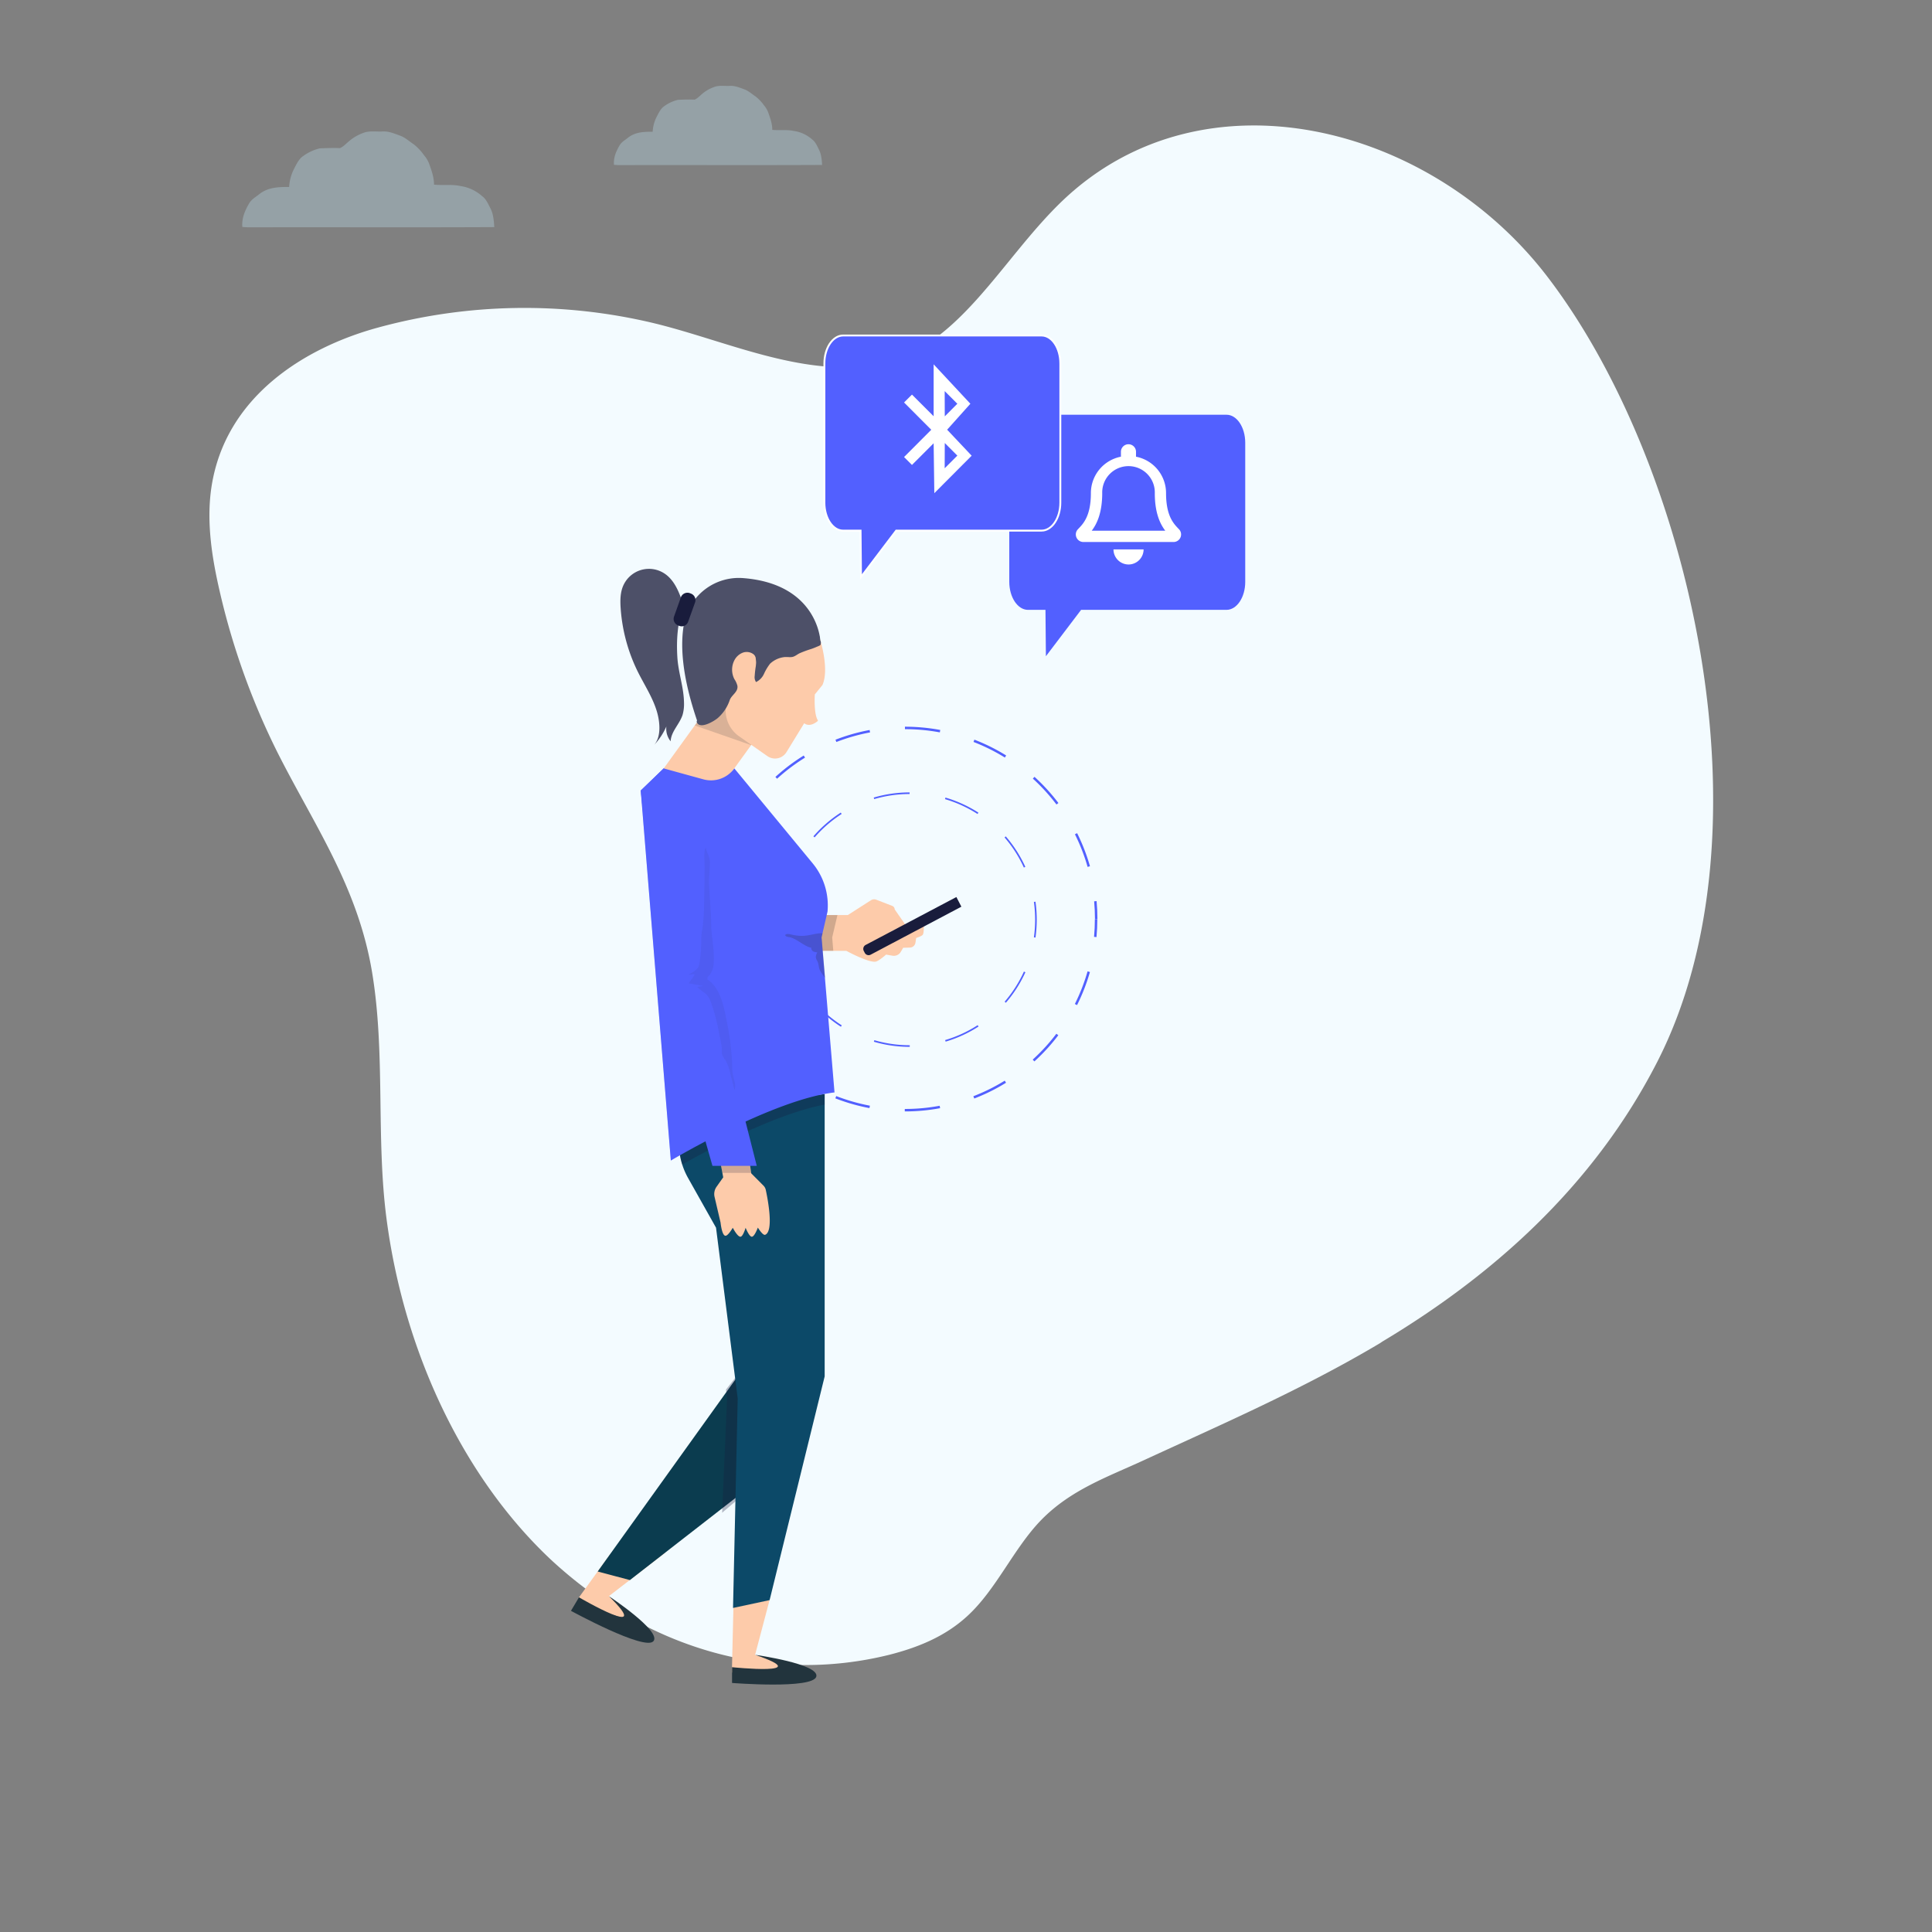 <svg id="e4447e15-b6c7-4b04-a442-209158cb5930" data-name="Layer 1" xmlns="http://www.w3.org/2000/svg" xmlns:xlink="http://www.w3.org/1999/xlink" width="1024" height="1024" viewBox="0 0 1024 1024"><rect x="0" y="0" width="1024" height="1024" fill="#808080" stroke="none"/><defs><clipPath id="a154b062-e02c-4731-83fa-5d779d3ff0f8"><path d="M-689.1,390.3s-98.51,8.57-128.5,64.25c-22.51,41.81-5.16,127.54,4.88,167.66a53.23,53.23,0,0,0,24.2,32.64l46.86,28.24a43.39,43.39,0,0,0,8.87,4.07l143.11,3.12,43.7-34c14.6-7.3-.47-79.11-.47-79.11-3.23-38.75-10.22-88.43-23.3-125h0a24.77,24.77,0,0,0-5.3-8.67c-10.8-11.5-32.85-34-54.08-44.59C-654.83,386-689.1,390.3-689.1,390.3Z" style="fill:#5260ff;opacity:0.51"/></clipPath><clipPath id="acd84ad5-a67c-4bf2-b55e-7507bb560ce5"><path d="M-809.41,436c.3.16,44.52-10.74,51.78,44.26,4.87,36.86,16.78,81.55,26.76,106.81,10.08,25.53,34.29,55.57,34.29,55.57a4.75,4.75,0,0,1-2.69,7.55c-10.54,2.39-31.32,9.54-36.61,30.71-.64,2.56,1.91,5,1.28,5.76-13,16.65-100.13-39.34-100.13-39.34L-869,476Z" style="fill:#5260ff"/></clipPath></defs><path id="feb5bcf5-d3ad-44fe-9cbb-3ca2408b6a28" data-name="Path 1" d="M730.82,712.27c-40.43,24-82.69,42.38-124.61,61.7-19.21,8.88-38.58,15.55-54.28,31.59-14.68,15.06-23.87,37-39.37,51.11-12,11-26.61,16.67-41.21,20.4-62.63,15.54-127.59-2.63-179-50.08-46.26-43.21-78.12-109.62-87.47-180.89-5.67-43.21-.51-87.8-7.67-130.77-7.55-45.42-30.84-78.24-50.13-116.5a382.63,382.63,0,0,1-30.8-86.13c-4-17.46-6.85-35.9-4.31-53.81,7-48.61,49.63-74.66,88.14-85.2a294.7,294.7,0,0,1,146.24-2.45c37.81,9.12,78,28.45,117,22.22,44.07-7.07,66.89-55.77,100-87.26C637.91,35.37,758,65.83,819.85,146.27c76.35,99.33,121.24,294.4,58.38,416.83-34.24,66.71-88.48,113.8-145.62,148A18.52,18.52,0,0,1,730.82,712.27Z" style="fill:#f3fbff"/><path id="e4256acf-4d2c-4203-bb93-2ceb717b4c88" data-name="Path 9622" d="M544.85,219.82H650.08c5.47,0,9.91,6.64,9.92,14.82v73.78c0,8.18-4.45,14.8-9.92,14.82H573l-18.65,24.58-.23-24.58h-9.25c-5.48,0-9.91-6.64-9.93-14.82V234.64C534.94,226.46,539.37,219.84,544.85,219.82Z" style="fill:#5260ff"/><path d="M-570.35,670.74c14.86-7.43,4.48-108.13,4.48-108.13-3.23-38.75,9.2-73.86-3.88-110.48h0a24.81,24.81,0,0,0-5.29-8.65c-10.19-10.85-30.39-31.47-50.46-42.69l.24-7.64-.15.57.58-11.66a8.53,8.53,0,0,0,3-6.5,8.49,8.49,0,0,0-2.39-5.92l1.54-30.74-1.31,30,8.18-24a10.51,10.51,0,0,0-2.67-10.31l-4.2-4.2s12.85-25.7-8.57-30-38.55,12.85-38.55,12.85-8.57,4.28-21.42,0c0,0-21.41-8.57-25.7,17.13-2.83,17-1.91,28.41-1,34.15-.24,0-.49,0-.74,0a8.57,8.57,0,0,0-8.15,11.18,8.31,8.31,0,0,0,5.33,5.46,8.75,8.75,0,0,0,4.53.29v.35s-.55,5.5-1.05,13.33c-31.52,6.95-80.11,23.23-99.64,59.49-22.51,41.81-5.16,127.54,4.88,167.66a53.23,53.23,0,0,0,24.2,32.64l46.86,28.24a43.39,43.39,0,0,0,8.87,4.07l2.29-4.17,80.12,7.29Z" style="fill:#341061"/><path d="M-689.1,390.3s-98.51,8.57-128.5,64.25c-22.51,41.81-5.16,127.54,4.88,167.66a53.23,53.23,0,0,0,24.2,32.64l46.86,28.24a43.39,43.39,0,0,0,8.87,4.07l143.11,3.12,43.7-34c14.6-7.3-.47-79.11-.47-79.11-3.23-38.75-10.22-88.43-23.3-125h0a24.77,24.77,0,0,0-5.3-8.67c-10.8-11.5-32.85-34-54.08-44.59C-654.83,386-689.1,390.3-689.1,390.3Z" style="fill:#5260ff;opacity:0.51"/><g style="clip-path:url(#a154b062-e02c-4731-83fa-5d779d3ff0f8)"><path d="M-809.41,436c.3.16,44.52-10.74,51.78,44.26,4.87,36.86,16.78,81.55,26.76,106.81,10.08,25.53,34.29,55.57,34.29,55.57a4.75,4.75,0,0,1-2.69,7.55c-10.54,2.39-31.32,9.54-36.61,30.71-.64,2.56,1.91,5,1.28,5.76-13,16.65-100.13-39.34-100.13-39.34L-869,476Z" style="fill:#5260ff"/><g style="clip-path:url(#acd84ad5-a67c-4bf2-b55e-7507bb560ce5)"><path d="M614.91,743.09s-4.28-30,21.42-47.12,35.88-6.41,35.88-6.41" style="fill:none;stroke:#5260ff;stroke-miterlimit:10;stroke-width:9.063px"/></g></g><path id="a1273d14-c58d-44f8-9c1f-a7d5442d5042" data-name="Path 9622" d="M446.85,177.82H552.08c5.47,0,9.91,6.64,9.92,14.82v73.78c0,8.18-4.45,14.8-9.92,14.82H475l-18.65,24.58-.23-24.58h-9.25c-5.48,0-9.91-6.64-9.93-14.82V192.64C436.94,184.46,441.37,177.84,446.85,177.82Z" style="fill:#5260ff;stroke:#fff;stroke-miterlimit:10"/><path d="M581,487.14c0-3.2-.15-6.36-.43-9.48" style="fill:none;stroke:#5260ff;stroke-miterlimit:10;stroke-width:1.299px"/><path d="M577.08,459.3a101.3,101.3,0,1,0,2.15,46.55" style="fill:none;stroke:#5260ff;stroke-miterlimit:10;stroke-width:1.299px;stroke-dasharray:18.711,18.711"/><path d="M580.52,496.61c.28-3.12.43-6.28.43-9.47" style="fill:none;stroke:#5260ff;stroke-miterlimit:10;stroke-width:1.299px"/><path d="M549.07,487.42a68.37,68.37,0,0,0-.66-9.45" style="fill:none;stroke:#5260ff;stroke-miterlimit:10;stroke-width:0.859px"/><path d="M543.06,459.64a67,67,0,1,0,3.34,46.58" style="fill:none;stroke:#5260ff;stroke-miterlimit:10;stroke-width:0.859px;stroke-dasharray:19.146,19.146"/><path d="M548.41,496.87a68.48,68.48,0,0,0,.66-9.45" style="fill:none;stroke:#5260ff;stroke-miterlimit:10;stroke-width:0.859px"/><g id="a0a93536-780b-4807-81df-01aa64ebeb3e" data-name="Group 7133"><path id="b461d954-4db3-4da4-9bae-73c2a98f7b09" data-name="Path 9560" d="M399.9,888.75l-12-2.27,1.1-45.75,18.87,7.4-7.66,29,18.56,5.19Z" style="fill:#fdcbaa"/></g><g id="af7bf624-5a88-42ec-a6aa-5e5f07f07445" data-name="Group 7134"><path id="b6352d47-33fe-4d3f-8122-72a0ff7e20b8" data-name="Path 9561" d="M322.72,846l6.54,5.94,3.88,6.36-25.33-7.15-.93-4.54,16.88-23.34,29-.45Z" style="fill:#fdcbaa"/></g><g id="fdc7d6f0-57a7-47ca-8ec8-7460ab42d274" data-name="Group 7135"><path id="a2589269-08c2-4514-a58f-c0cb9d4a52dd" data-name="Path 9562" d="M394.4,306.45a29.54,29.54,0,0,0-31.73,23.44c-2.27,11.45-1.41,28.22,7,52.63l38.74-13.1L434.72,339S433,309.68,394.4,306.45Z" style="fill:#4d5068"/></g><g id="bd1acc9a-52ee-4f84-9013-44c7ae8edb21" data-name="Group 7136"><rect id="f45263e2-7465-4508-8017-c71c7f6e409c" data-name="Rectangle 3669" x="347.68" y="374.84" width="70.61" height="30.32" transform="translate(-157.45 471.91) rotate(-54.14)" style="fill:#fdcbaa"/></g><g id="a2b44d40-4104-458a-8194-f187c3ed57fe" data-name="Group 7137" style="opacity:0.2"><path id="e1b329a0-b41f-4d7f-9220-7e0634ac2685" data-name="Path 9563" d="M398.14,394.93l-29.87-10.42,23.1-32L416,370.28Z" style="fill:#494949"/></g><g id="fb147482-42d2-4f45-b87e-1805be7b3fe2" data-name="Group 7138"><path id="bc4b5e8a-1ed4-4d1d-86b1-ec97cd1cfdb1" data-name="Path 9564" d="M434.68,339s5,15.64,1.24,24.06l-4.05,5s-.66,10.14,1.58,13.68a.3.3,0,0,1-.07.45c-.89.75-4.19,3.33-7.15,1.16l-9.38,15.3a7.1,7.1,0,0,1-9.78,2.33,5.39,5.39,0,0,1-.5-.33L391.37,390a16.69,16.69,0,0,1-4.26-22.21l2.54-4.12s-2.71,1.75-2.54-8.29c.07-4,1.24-9.35,4.88-11,1.37-.59,7.11.34,7.66,1.14,1.17,1.65,1.31,8.56,1.28,11.89a.36.36,0,0,0,.34.38.37.37,0,0,0,.34-.21C404.54,351.27,416,329.89,434.68,339Z" style="fill:#fdcbaa"/></g><g id="b6d30459-235c-452d-8e6b-969e50dd8aa0" data-name="Group 7139"><path id="b7bf3a9a-fdbd-45d0-8baf-f337a204733b" data-name="Path 9565" d="M359,348.11c-.55-9.25.11-18.7,3.44-27.43l-.65-1.34c-2-5.95-4.57-12.17-9.83-15.51a14.89,14.89,0,0,0-20.55,4.56,14.6,14.6,0,0,0-1.18,2.25c-1.54,3.68-1.54,7.77-1.27,11.76a90,90,0,0,0,9.1,33.65c3.48,7,7.84,13.54,10.08,21,1.58,5.3,2.47,13.17-1.35,17.7a34.44,34.44,0,0,0,6.4-9.72,10.51,10.51,0,0,0,2.27,7.87c.2-5.16,4.74-9.08,6.32-14a20.59,20.59,0,0,0,.76-6.29C362.46,364.23,359.47,356.53,359,348.11Z" style="fill:#4d5068"/></g><g id="f51dbf03-53f9-4d3c-afb6-2a4adb9fffd8" data-name="Group 7140"><path id="fa81c9b2-754e-44c4-95e6-1f6857016f59" data-name="Path 9566" d="M434.1,336.77a2.82,2.82,0,0,0-.83-1.1c-.24-.24-.41-.55-.65-.79a10.39,10.39,0,0,0-2.54-1.76,19.23,19.23,0,0,0-5.88-1.68l-.24,0c-8-1.1-17.46-.42-23.82,5-7.05,6.05-15.33,9.53-23.65,13.62a18.7,18.7,0,0,0-6.32,4.29c-2.34,2.82-2.69,6.78-2.58,10.45a52.07,52.07,0,0,0,1.64,11.31,22.64,22.64,0,0,1,.79,4.47c0,.72-1,1.45-.69,2.24,1.62,4,9.39-.69,11.21-2.34a22,22,0,0,0,6.19-9.28c.89-2.82,4.57-4.34,4.12-7.67a11.08,11.08,0,0,0-1.61-3.57,10.92,10.92,0,0,1,0-10,8.43,8.43,0,0,1,4.37-4,6,6,0,0,1,5.74.79,4.87,4.87,0,0,1,1.48,5,53.22,53.22,0,0,0-.83,6.53,4.61,4.61,0,0,0,.72,3.23,9,9,0,0,0,4.23-4.4,26.73,26.73,0,0,1,3.2-5.33,13.23,13.23,0,0,1,7.29-3.47c1.48-.24,3.19.17,4.6-.13s2.65-1.45,3.89-2a60.27,60.27,0,0,1,6-2.2,31.93,31.93,0,0,0,3-1.17c.45-.2,1.86-.65,2-1.13a5,5,0,0,0,.14-1.28c0-.38-.24-.75-.34-1.2s-.18-.38-.18-.62A6.48,6.48,0,0,0,434.1,336.77Z" style="fill:#4d5068"/></g><g id="f8b5d776-fb1b-4d5e-ab3c-c8fa0e55c1ef" data-name="Group 7141"><path id="a5c83758-bb5e-4d95-937e-ccc926dc9912" data-name="Path 9567" d="M397.32,720.63l-80.54,112.3,17.08,4.54L414.2,775Z" style="fill:#0b3c4f"/></g><g id="a9244939-7ad3-46d1-aac6-9a715da5e6bf" data-name="Group 7142" style="opacity:0.3"><path id="b880672a-e091-4276-8439-a728596d5690" data-name="Path 9568" d="M385.35,741.29l-2.61,60.5L414.19,775l-16.87-54.41-12.55,15.92Z" style="fill:#191c3c"/></g><g id="ac0bb5d0-2c92-4b1d-ac71-8fef4b67532f" data-name="Group 7143"><path id="be499037-f113-4656-9b76-325b1f1fa079" data-name="Path 9569" d="M437.09,579.83v149.7L407.91,848.09l-19.39,4.16,2.48-111-11.49-90.54L364.7,624.38a37.67,37.67,0,0,1-4.51-23.55l1.52-11.1Z" style="fill:#0c4968"/></g><g id="accc6c81-311f-4cb8-8b88-6f5b8b42766d" data-name="Group 7144"><path id="a8940760-22e3-4382-a787-6a3cec9de6c0" data-name="Path 9570" d="M471.74,495.1l.24-1.24,7.87-3.78L474.21,482a2,2,0,0,0-1.27-1.85l-8.45-3.27a3.18,3.18,0,0,0-2.89.28L449.36,485H438.19l-9.48,4.43v14.54h19.86S460,510.19,464,509.71c1.68-.21,5.64-3.75,5.64-3.75l3.4.58a4.22,4.22,0,0,0,4.37-2l1.3-2.2,3.58-.1a3.07,3.07,0,0,0,2.92-2.58l.38-2.51s2.95-.93,3.5-1.72c.69-1,.55-4.85.55-4.85l-5.46,2.34-21.42,11.9-4.3-2.34Z" style="fill:#fdcbaa"/></g><g id="ae1640ef-4c8c-4090-9279-8673bc8131f1" data-name="Group 7145" style="opacity:0.2"><path id="a8e4b17d-179e-4758-9b1c-e88d6aa579bf" data-name="Path 9571" d="M441.08,496.88,443.86,485h-5.64l-9.48,4.4v14.54h12.92Z" style="fill:#1d1d1b"/></g><g id="e4a18906-f41e-409e-8dee-1d80ee3b8b2f" data-name="Group 7146" style="opacity:0.3"><path id="ae7caa6b-e578-451d-890a-44538fe98557" data-name="Path 9572" d="M437.09,579.83l-75.42,9.93-1.52,11.11a37.62,37.62,0,0,0,1.45,16.36c14-7.91,49.5-26.88,75.48-31.76Z" style="fill:#191c3c"/></g><g id="fab4eb32-ffa3-453f-af31-8b342630c77f" data-name="Group 7147"><path id="e2bbbb99-065a-442c-b611-ae7107b669bf" data-name="Path 9573" d="M351.77,407.27,339.6,419,355.55,615.1s53.94-32.28,86.76-36.09l-6.87-82.13,3.16-13.71a35,35,0,0,0-7.87-25.58l-41.52-50.32h0a15.26,15.26,0,0,1-16.47,5.78Z" style="fill:#5260ff"/></g><g id="b38c9a0e-f878-4e9c-aad3-728eb02e7e05" data-name="Group 7149"><g id="b7ca0185-f02f-4160-a3c5-a34a6803ac61" data-name="Group 7148" style="opacity:0.3"><path id="b2c2e339-ded4-479c-9cf2-5f067fd150d5" data-name="Path 9574" d="M362.15,419l-10.34-11.76L339.64,419,355.59,615.1s8.83-5.3,21.55-11.86Z" style="fill:#5260ff"/></g></g><path id="b85189ff-3e5c-401e-b11e-e93cf689e387" data-name="Path 9575" d="M509.55,480.56,461.46,506a2.31,2.31,0,0,1-3.13-1l-.52-1a2.37,2.37,0,0,1,1-3.16l48.09-25.4" style="fill:#191c3c"/><g id="abc155ab-55ae-4592-8fca-e545521c1bdc" data-name="Group 7151"><path id="a893792e-6a57-456d-b639-afa713e544d1" data-name="Path 9576" d="M398.18,621.9l6.46,6.5a4.47,4.47,0,0,1,1.24,2.27c1.06,4.91,4.33,21.86-.31,23.79-1.28.51-3.89-3.82-3.89-3.82s-1.75,4.85-3.19,4.85-3.3-4.75-3.3-4.75-1.34,4.61-2.69,4.75c-1.58.17-4.12-4.75-4.12-4.75s-2.58,4.54-4,4.23c-1.82-.38-2.47-7-2.47-7l-3.16-13.51a6.71,6.71,0,0,1,1.1-5.54l3.47-4.91-2.41-12.86,15.37-2.23Z" style="fill:#fdcbaa"/></g><g id="b32c200b-bbf8-41e0-b12d-cc58ce7f0c52" data-name="Group 7152" style="opacity:0.2"><path id="e5f1ec5e-5f1e-4aad-9c86-70cc9129d50c" data-name="Path 9577" d="M396.25,608.88l-15.36,2.23,2,10.55h15.26Z" style="fill:#191c3c"/></g><g id="b06f2c3a-45e7-4981-9c94-34c002e537fe" data-name="Group 7153" style="opacity:0.2"><path id="fdb3ea61-953e-4a33-862f-efe133149bfe" data-name="Path 9578" d="M435.47,496.88l.52-2.26h0c-5.71-.07-8.36,2.75-17.12.58-3-.72-3.71,1.1-.76,1.48,3.88.48,8.18,5,11.86,5.64a2.1,2.1,0,0,0,1.61,2.16,12.07,12.07,0,0,0,1.59.31,6.78,6.78,0,0,0-.76,2.3c0,1.31.76,2,1.14,3.13.48,1.55.37,3,1.27,4.47a27.88,27.88,0,0,0,2.54,3.64Z" style="fill:#1d1d1b"/></g><g id="afcab733-5853-4d52-a5fd-b60d4e296e6f" data-name="Group 7154"><path id="e859b1e3-d3a9-4958-8c92-5342de868ff0" data-name="Path 9579" d="M360.09,331.75l-.62-.24a3.71,3.71,0,0,1-2.23-4.68l3.64-10.24a3.71,3.71,0,0,1,4.68-2.23l.62.24a3.7,3.7,0,0,1,2.23,4.67l-3.68,10.24a3.6,3.6,0,0,1-4.56,2.27Z" style="fill:#191c3c"/></g><g id="a4d463c5-8c9f-4be4-978b-60fdbdd8640a" data-name="Group 7155"><path id="aeb8a048-9e3c-47e1-81f2-6531be12fb07" data-name="Path 9580" d="M351.77,407.27,339.63,419,350,520.67l27.61,97.25H401.1L375.28,516.13l-.69-88.61Z" style="fill:#5260ff"/></g><g id="be073b71-0883-4d98-a139-a1d86ba60db1" data-name="Group 7156" style="opacity:0.2"><path id="b9346c63-75b3-4e73-aed0-56447ee35ca8" data-name="Path 9581" d="M374.87,519.12a2.33,2.33,0,0,0,.1-1.2,8.87,8.87,0,0,0,2.2-2.92c2.79-5.4-.24-18.7-.24-24.65,0-7.39-.92-14.74-1.13-22.13-.11-3.75.44-7.43.48-11.14,0-3-1.86-5.26-2.24-8.11-1.3,3.71-.48,7.35-.55,11.17-.06,5.39-.17,10.82-.24,16.22a123.37,123.37,0,0,1-.89,15.61,29.56,29.56,0,0,0-.69,6.22,70.44,70.44,0,0,1-1,12.79c-.72,3.33-3.26,4-6,5.88a8,8,0,0,1,3-.49.57.57,0,0,1,.38.14c.11.14,0,.35-.1.48a32.48,32.48,0,0,1-3,4.16l7.94,1.45c-1.14.17-2.31.31-3.44.48,1.07.86,2.13,1.72,3.2,2.54a11.74,11.74,0,0,1,2.85,2.82,13.34,13.34,0,0,1,1.31,2.75,98.33,98.33,0,0,1,4.29,16.26c.52,2.72,1.24,5.53,1.52,8.28.11.9-.17,1.86,0,2.75a10.24,10.24,0,0,0,1.85,3.34,22.88,22.88,0,0,1,2.51,6.84c.76,3,1.55,6.05,2.31,9.07,1-2.92-.52-6-1-9a23.68,23.68,0,0,1-.2-3.47A145,145,0,0,0,385,540.4c-1.35-7-3.17-15.81-9-20.52C375.59,519.64,375.25,519.37,374.87,519.12Z" style="fill:#1d1d1b;opacity:0.3;isolation:isolate"/></g><path id="a7d76e08-9338-43c2-aaed-26fe2b6a45ae" data-name="Path 9582" d="M400.24,877.1s34.3,4.81,32.41,11.55S388,892,388,892l0-8.35S433.31,888.31,400.24,877.1Z" style="fill:#22343d"/><path id="b005adab-43f1-4a29-b106-82f05da1c268" data-name="Path 9612" d="M322.72,846s28.23,18.66,23.59,23.89-43.69-16.12-43.69-16.12l4.26-7.15S347.65,870.4,322.72,846Z" style="fill:#22343d"/><path d="M624.93,280.56c-2.41-2.58-6.9-6.46-6.9-19.19a19.65,19.65,0,0,0-15.92-19.31v-2.6a4,4,0,0,0-8,0v2.6a19.64,19.64,0,0,0-15.92,19.31c0,12.73-4.5,16.61-6.91,19.19a3.93,3.93,0,0,0-1.07,2.71,4,4,0,0,0,4,4H622a4,4,0,0,0,4-4,3.89,3.89,0,0,0-1.07-2.71Zm-46.28.72c2.64-3.49,5.53-9.25,5.55-19.84,0,0,0-.05,0-.07a13.94,13.94,0,1,1,27.87,0v.07c0,10.59,2.9,16.36,5.54,19.84Zm19.48,17.91a8,8,0,0,0,8-8H590.17A8,8,0,0,0,598.13,299.19Z" style="fill:#fff"/><path d="M502,227.75,514.32,214l-19.47-20.9v27.52l-11.49-11.48-4.19,4.18,14.42,14.46-14.42,14.46,4.19,4.19,11.49-11.49.36,26.45L515,241.53ZM507.41,214l-6.66,6.67-.05-13.38Zm-6.66,20.81,6.66,6.67-6.71,6.71Z" style="fill:#fff"/><path id="bdbbf739-b540-4eb7-bcad-a378cfec9d0c" data-name="Path 3" d="M394.48,47.33c-2.52-.91-5.05-2-7.69-1.81-2.84.15-5.79-.45-8.53.69a19.7,19.7,0,0,0-6,3.46c-1.34,1.09-2.54,2.5-4.08,3.14-2.93-.15-5.87,0-8.8.09a20,20,0,0,0-7.21,3.31c-2.09,1.33-3.22,4-4.45,6.35a19.9,19.9,0,0,0-1.8,7.26c-4.37,0-9,.06-12.86,3-1.63,1.39-3.63,2.32-4.78,4.43-1.71,2.92-3.2,6.36-2.86,10.12,1.06.06,2.14.15,3.2.15,35.71-.09,71.43.09,107.12-.09-.17-2.8-.43-5.75-1.68-8.16-1-2-1.92-4.19-3.6-5.36a18.28,18.28,0,0,0-9.64-4.49c-3.8-.84-7.64-.21-11.49-.6,0-3.34-1.15-6.38-2.21-9.36A12.81,12.81,0,0,0,405,55.91a22.72,22.72,0,0,0-4.5-4.76C398.52,49.82,396.67,48.11,394.48,47.33Z" style="fill:#c7ecff;opacity:0.3;isolation:isolate"/><path id="fba82c18-2982-4578-a88f-37489e87a234" data-name="Path 3" d="M212,71.87c-3.06-1.09-6.11-2.44-9.31-2.19-3.44.19-7-.54-10.33.84a23.67,23.67,0,0,0-7.22,4.19c-1.63,1.32-3.08,3-4.94,3.8-3.55-.19-7.1,0-10.65.11a24.32,24.32,0,0,0-8.73,4c-2.53,1.6-3.9,4.84-5.38,7.69a23.7,23.7,0,0,0-2.18,8.78c-5.3,0-10.92.07-15.57,3.61-2,1.68-4.39,2.8-5.79,5.36-2.06,3.54-3.87,7.69-3.46,12.25,1.28.07,2.59.18,3.87.18,43.23-.11,86.46.11,129.67-.11-.2-3.39-.52-7-2-9.88-1.25-2.37-2.33-5.06-4.37-6.48a22.13,22.13,0,0,0-11.66-5.44c-4.6-1-9.25-.25-13.91-.72,0-4.05-1.39-7.73-2.68-11.34a15.54,15.54,0,0,0-2.62-4.26,27.25,27.25,0,0,0-5.44-5.77C216.91,74.9,214.67,72.82,212,71.87Z" style="fill:#c7ecff;opacity:0.3;isolation:isolate"/></svg>